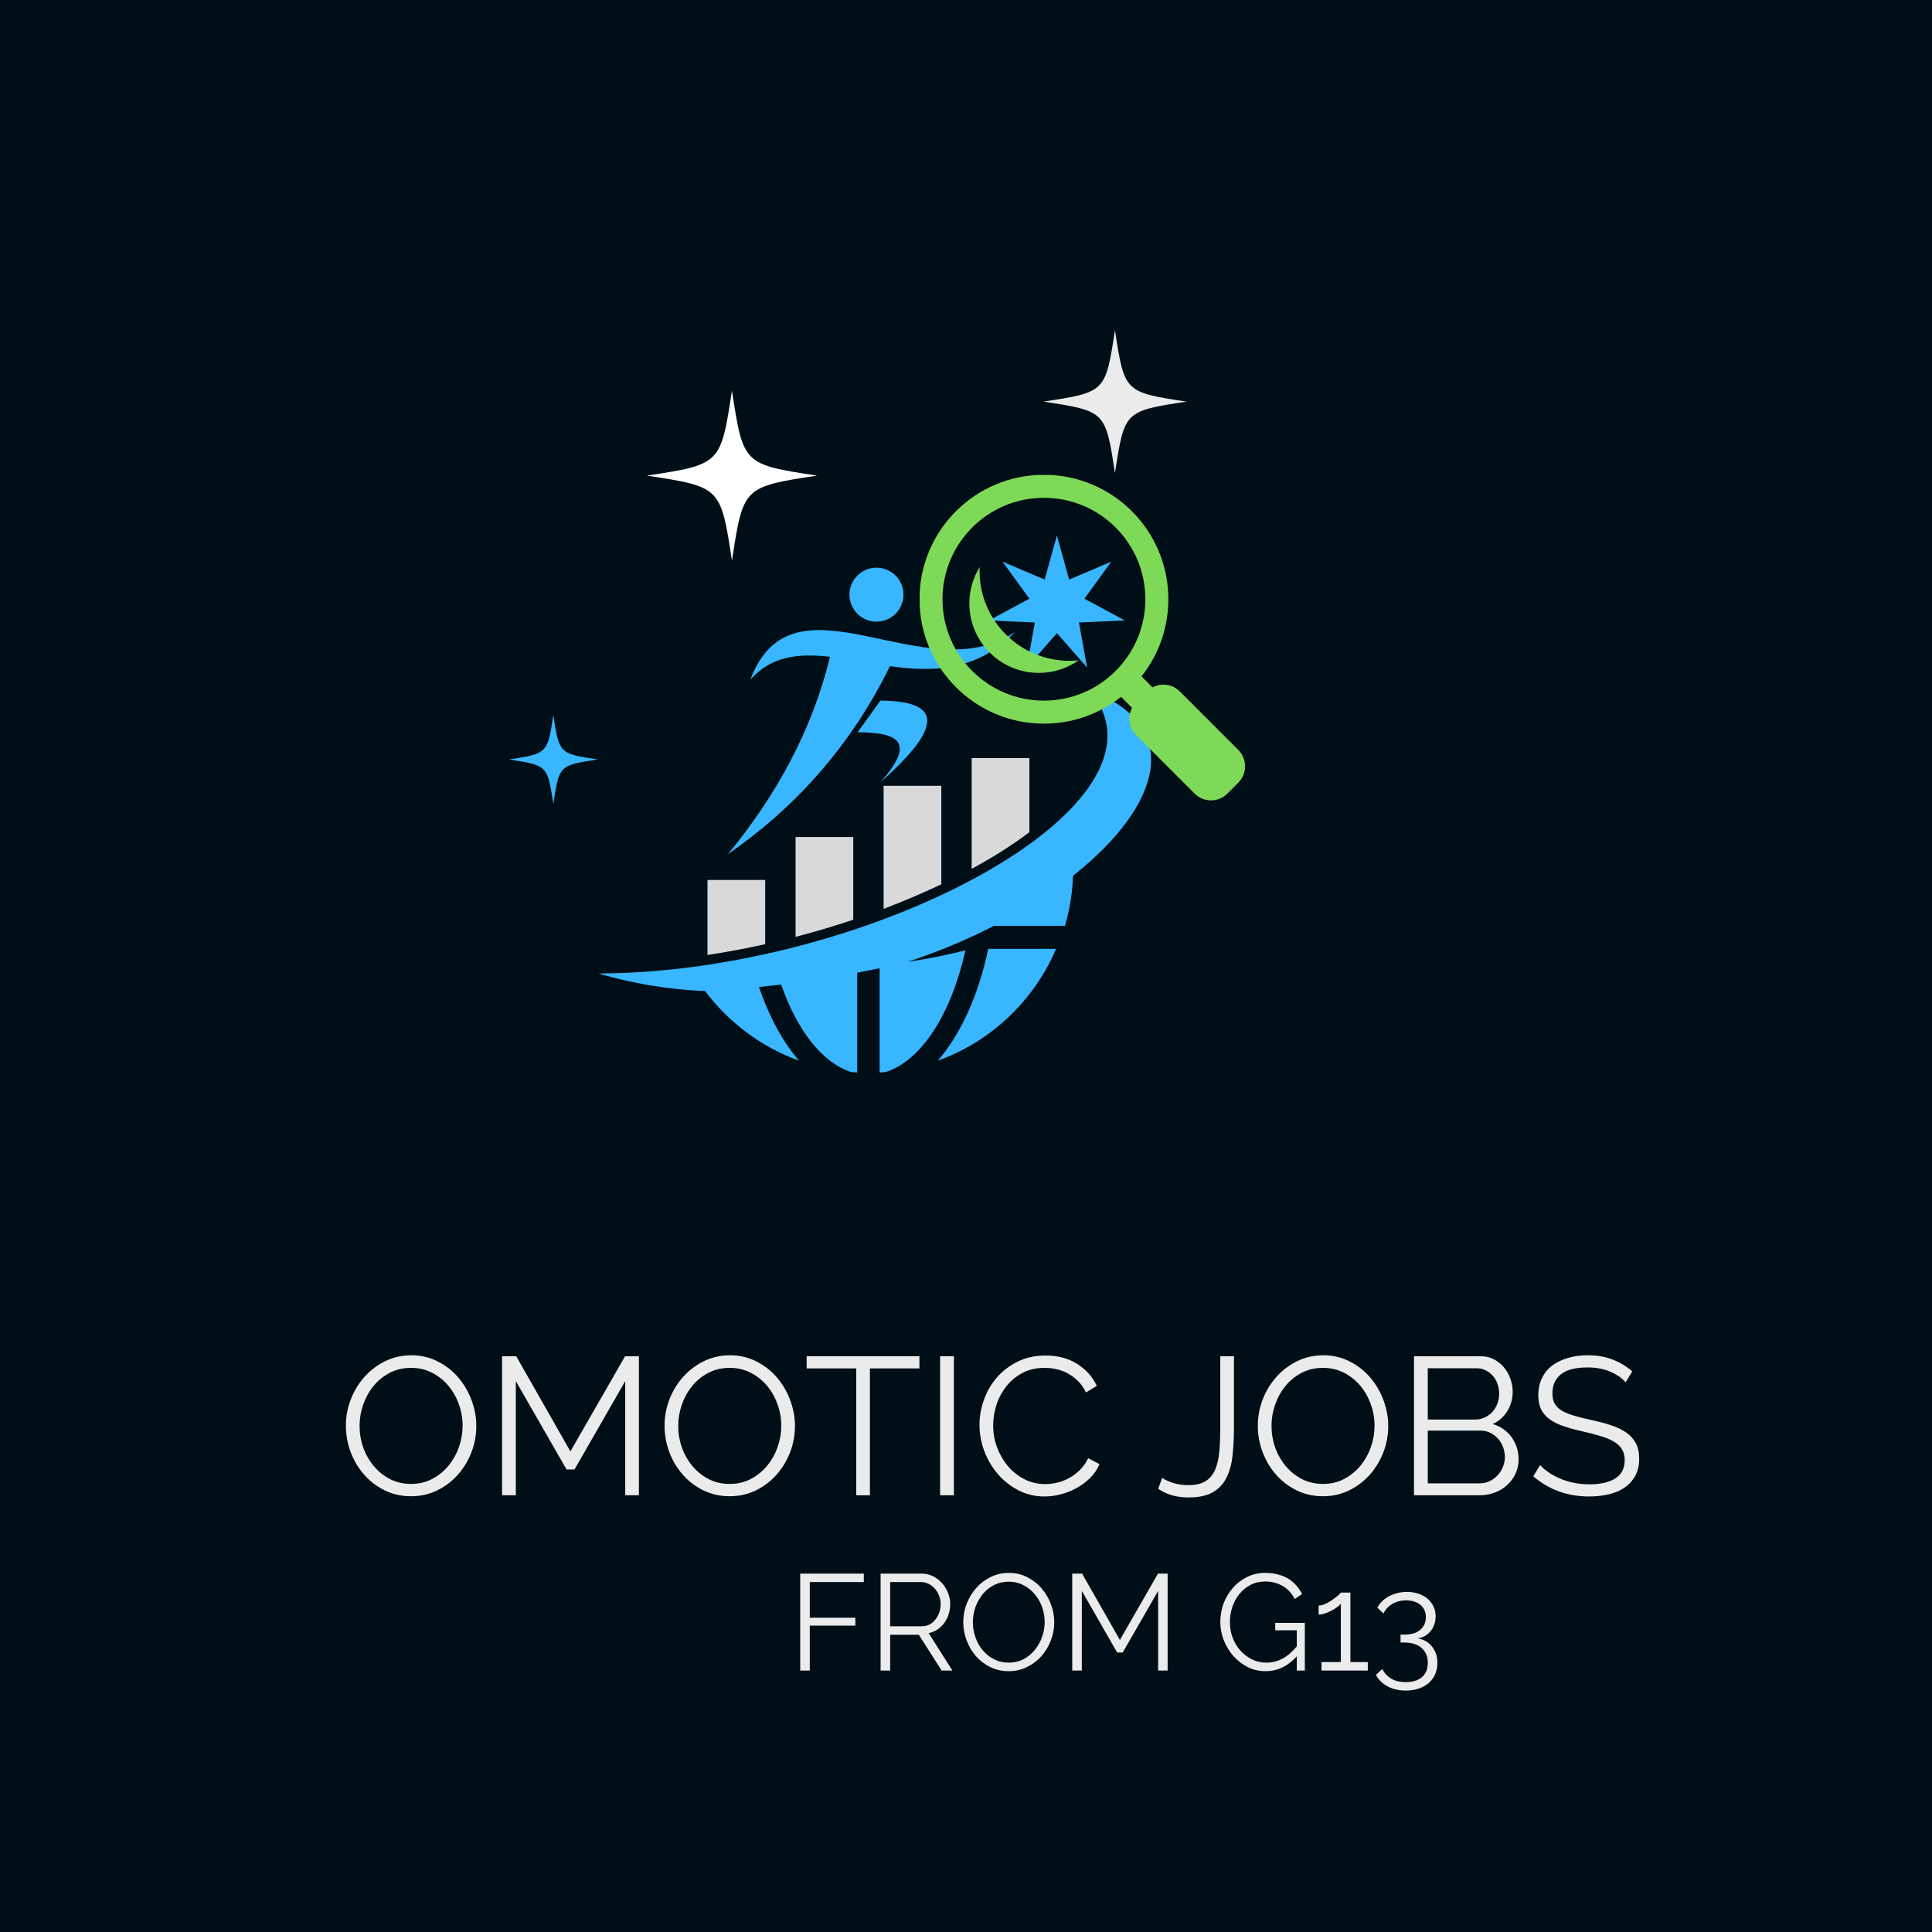 <svg xmlns="http://www.w3.org/2000/svg" xmlns:xlink="http://www.w3.org/1999/xlink" width="500" zoomAndPan="magnify" viewBox="0 0 375 375" height="500" preserveAspectRatio="xMidYMid meet" version="1.0"><defs><g/><clipPath id="id1"><path d="M 116.176 133 L 223.426 133 L 223.426 208.176 L 116.176 208.176 Z M 116.176 133 " clip-rule="nonzero"/></clipPath><clipPath id="id2"><path d="M 191 103.926 L 219 103.926 L 219 130 L 191 130 Z M 191 103.926 " clip-rule="nonzero"/></clipPath><clipPath id="id3"><path d="M 125.574 75.82 L 158.574 75.82 L 158.574 108.82 L 125.574 108.82 Z M 125.574 75.82 " clip-rule="nonzero"/></clipPath><clipPath id="id4"><path d="M 202.539 64.082 L 230.289 64.082 L 230.289 91.832 L 202.539 91.832 Z M 202.539 64.082 " clip-rule="nonzero"/></clipPath><clipPath id="id5"><path d="M 98.773 138.785 L 116.023 138.785 L 116.023 156.035 L 98.773 156.035 Z M 98.773 138.785 " clip-rule="nonzero"/></clipPath><clipPath id="id6"><path d="M 219 132 L 242 132 L 242 155.938 L 219 155.938 Z M 219 132 " clip-rule="nonzero"/></clipPath><clipPath id="id7"><path d="M 178.504 92.188 L 227 92.188 L 227 141 L 178.504 141 Z M 178.504 92.188 " clip-rule="nonzero"/></clipPath></defs><rect x="-37.5" width="450" fill="#ffffff" y="-37.5" height="450" fill-opacity="1"/><rect x="-37.5" width="450" fill="#000e17" y="-37.5" height="450" fill-opacity="1"/><rect x="-37.5" width="450" fill="#ffffff" y="-37.5" height="450" fill-opacity="1"/><rect x="-37.5" width="450" fill="#000e17" y="-37.5" height="450" fill-opacity="1"/><g clip-path="url(#id1)"><path fill="#38b6ff" d="M 207.457 176.746 C 207.918 174.547 208.199 172.285 208.281 169.973 C 208.465 169.832 208.645 169.684 208.824 169.543 C 225.305 156.293 230.07 140.91 211.34 133.914 C 217.629 141.035 215.316 149.355 207.504 157.34 C 207.285 157.562 207.066 157.785 206.84 158.008 C 193.039 171.547 163.578 183.98 133.711 187.777 C 133.512 187.801 133.312 187.828 133.105 187.852 C 127.441 188.547 121.758 188.934 116.176 188.953 C 122.703 190.895 129.402 191.98 136.098 192.344 C 136.277 192.34 136.453 192.332 136.633 192.324 C 136.695 192.32 136.758 192.32 136.824 192.316 C 141.418 198.461 147.758 203.23 155.109 205.887 C 151.941 202.234 149.273 197.332 147.32 191.574 C 148.75 191.43 150.188 191.273 151.617 191.102 C 154.707 199.965 159.578 206.281 165.227 208.09 C 165.617 208.121 166.004 208.152 166.395 208.168 L 166.395 188.797 C 167.84 188.523 169.285 188.238 170.734 187.934 L 170.734 208.168 C 171.125 208.148 171.516 208.121 171.906 208.09 C 178.883 205.855 184.672 196.75 187.387 184.457 C 184.047 185.312 180.527 186.031 176.828 186.594 C 176.629 186.625 176.422 186.656 176.219 186.684 C 182.156 184.727 187.773 182.352 192.93 179.711 L 206.715 179.711 C 207 178.738 207.246 177.75 207.457 176.746 Z M 207.457 176.746 " fill-opacity="1" fill-rule="evenodd"/></g><path fill="#38b6ff" d="M 170.891 135.984 L 166.477 142.117 C 173.387 142.23 178.473 143.395 170.828 151.887 C 184.473 139.879 181.469 136.07 170.895 135.984 Z M 170.891 135.984 " fill-opacity="1" fill-rule="evenodd"/><path fill="#38b6ff" d="M 164.879 115.422 C 164.879 118.316 167.227 120.66 170.125 120.66 C 173.02 120.66 175.367 118.316 175.367 115.422 C 175.367 112.531 173.02 110.188 170.125 110.188 C 167.23 110.188 164.879 112.531 164.879 115.422 Z M 164.879 115.422 " fill-opacity="1" fill-rule="evenodd"/><path fill="#38b6ff" d="M 161.109 127.48 C 157.582 141.883 150.609 154.469 141.281 165.809 C 154.367 156.723 165.109 144.859 172.738 129.305 C 181.02 130.457 189.602 130.367 197.039 122.641 C 179.648 134.562 153.938 109.699 145.629 131.965 C 149.703 127.266 155.094 126.805 161.105 127.48 Z M 161.109 127.48 " fill-opacity="1" fill-rule="evenodd"/><g clip-path="url(#id2)"><path fill="#38b6ff" d="M 205.145 103.934 L 207.523 112.496 L 215.707 109.012 L 210.484 116.207 L 218.316 120.426 L 209.426 120.832 L 211.008 129.578 L 205.145 122.895 L 199.285 129.578 L 200.863 120.832 L 191.973 120.426 L 199.805 116.207 L 194.582 109.012 L 202.77 112.496 Z M 205.145 103.934 " fill-opacity="1" fill-rule="evenodd"/></g><path fill="#d9d9d9" d="M 148.523 183.266 L 148.523 170.797 L 137.324 170.797 L 137.324 185.359 C 137.82 185.285 138.312 185.207 138.805 185.129 C 142.043 184.609 145.289 183.98 148.523 183.266 Z M 188.602 147.152 L 188.602 168.645 C 192.496 166.531 196.324 164.156 199.801 161.535 L 199.801 147.152 Z M 171.508 152.512 L 171.508 176.41 C 173.648 175.598 175.762 174.738 177.844 173.844 C 179.438 173.156 181.062 172.422 182.707 171.645 L 182.707 152.516 L 171.508 152.516 Z M 154.418 162.469 L 154.418 181.844 C 158.188 180.863 161.93 179.754 165.617 178.512 L 165.617 162.469 Z M 154.418 162.469 " fill-opacity="1" fill-rule="evenodd"/><path fill="#38b6ff" d="M 191.816 184.168 C 189.938 193.148 186.465 200.75 182.02 205.887 L 182.184 205.824 C 192.453 202.062 200.73 194.176 204.992 184.168 Z M 191.816 184.168 " fill-opacity="1" fill-rule="evenodd"/><g fill="#ebebeb" fill-opacity="1"><g transform="translate(65.543, 290.231)"><g><path d="M 14.25 0.188 C 12.375 0.188 10.656 -0.195 9.094 -0.969 C 7.539 -1.738 6.207 -2.766 5.094 -4.047 C 3.977 -5.328 3.113 -6.789 2.5 -8.438 C 1.895 -10.082 1.594 -11.766 1.594 -13.484 C 1.594 -15.285 1.914 -17.008 2.562 -18.656 C 3.207 -20.301 4.098 -21.754 5.234 -23.016 C 6.379 -24.285 7.723 -25.297 9.266 -26.047 C 10.816 -26.797 12.488 -27.172 14.281 -27.172 C 16.156 -27.172 17.875 -26.77 19.438 -25.969 C 21 -25.176 22.328 -24.133 23.422 -22.844 C 24.523 -21.551 25.379 -20.086 25.984 -18.453 C 26.598 -16.816 26.906 -15.148 26.906 -13.453 C 26.906 -11.648 26.582 -9.926 25.938 -8.281 C 25.289 -6.633 24.398 -5.18 23.266 -3.922 C 22.141 -2.672 20.805 -1.672 19.266 -0.922 C 17.723 -0.18 16.051 0.188 14.25 0.188 Z M 4.25 -13.484 C 4.25 -12.016 4.488 -10.602 4.969 -9.25 C 5.457 -7.895 6.145 -6.691 7.031 -5.641 C 7.914 -4.586 8.969 -3.75 10.188 -3.125 C 11.406 -2.508 12.758 -2.203 14.25 -2.203 C 15.77 -2.203 17.148 -2.531 18.391 -3.188 C 19.629 -3.852 20.68 -4.719 21.547 -5.781 C 22.41 -6.844 23.078 -8.047 23.547 -9.391 C 24.016 -10.734 24.25 -12.098 24.25 -13.484 C 24.25 -14.953 24 -16.363 23.5 -17.719 C 23.008 -19.082 22.32 -20.281 21.438 -21.312 C 20.551 -22.352 19.5 -23.18 18.281 -23.797 C 17.062 -24.422 15.719 -24.734 14.25 -24.734 C 12.727 -24.734 11.348 -24.41 10.109 -23.766 C 8.867 -23.117 7.816 -22.266 6.953 -21.203 C 6.086 -20.141 5.422 -18.938 4.953 -17.594 C 4.484 -16.25 4.25 -14.879 4.25 -13.484 Z M 4.25 -13.484 "/></g></g></g><g fill="#ebebeb" fill-opacity="1"><g transform="translate(94.075, 290.231)"><g><path d="M 27.281 0 L 27.281 -22.156 L 17.438 -5.016 L 15.891 -5.016 L 6.047 -22.156 L 6.047 0 L 3.375 0 L 3.375 -26.984 L 6.125 -26.984 L 16.641 -8.516 L 27.25 -26.984 L 29.938 -26.984 L 29.938 0 Z M 27.281 0 "/></g></g></g><g fill="#ebebeb" fill-opacity="1"><g transform="translate(127.394, 290.231)"><g><path d="M 14.25 0.188 C 12.375 0.188 10.656 -0.195 9.094 -0.969 C 7.539 -1.738 6.207 -2.766 5.094 -4.047 C 3.977 -5.328 3.113 -6.789 2.5 -8.438 C 1.895 -10.082 1.594 -11.766 1.594 -13.484 C 1.594 -15.285 1.914 -17.008 2.562 -18.656 C 3.207 -20.301 4.098 -21.754 5.234 -23.016 C 6.379 -24.285 7.723 -25.297 9.266 -26.047 C 10.816 -26.797 12.488 -27.172 14.281 -27.172 C 16.156 -27.172 17.875 -26.77 19.438 -25.969 C 21 -25.176 22.328 -24.133 23.422 -22.844 C 24.523 -21.551 25.379 -20.086 25.984 -18.453 C 26.598 -16.816 26.906 -15.148 26.906 -13.453 C 26.906 -11.648 26.582 -9.926 25.938 -8.281 C 25.289 -6.633 24.398 -5.18 23.266 -3.922 C 22.141 -2.672 20.805 -1.672 19.266 -0.922 C 17.723 -0.18 16.051 0.188 14.25 0.188 Z M 4.25 -13.484 C 4.25 -12.016 4.488 -10.602 4.969 -9.25 C 5.457 -7.895 6.145 -6.691 7.031 -5.641 C 7.914 -4.586 8.969 -3.75 10.188 -3.125 C 11.406 -2.508 12.758 -2.203 14.25 -2.203 C 15.77 -2.203 17.148 -2.531 18.391 -3.188 C 19.629 -3.852 20.68 -4.719 21.547 -5.781 C 22.41 -6.844 23.078 -8.047 23.547 -9.391 C 24.016 -10.734 24.25 -12.098 24.25 -13.484 C 24.25 -14.953 24 -16.363 23.5 -17.719 C 23.008 -19.082 22.32 -20.281 21.438 -21.312 C 20.551 -22.352 19.5 -23.18 18.281 -23.797 C 17.062 -24.422 15.719 -24.734 14.25 -24.734 C 12.727 -24.734 11.348 -24.41 10.109 -23.766 C 8.867 -23.117 7.816 -22.266 6.953 -21.203 C 6.086 -20.141 5.422 -18.938 4.953 -17.594 C 4.484 -16.25 4.25 -14.879 4.25 -13.484 Z M 4.25 -13.484 "/></g></g></g><g fill="#ebebeb" fill-opacity="1"><g transform="translate(155.927, 290.231)"><g><path d="M 22.531 -24.625 L 12.922 -24.625 L 12.922 0 L 10.266 0 L 10.266 -24.625 L 0.641 -24.625 L 0.641 -26.984 L 22.531 -26.984 Z M 22.531 -24.625 "/></g></g></g><g fill="#ebebeb" fill-opacity="1"><g transform="translate(179.102, 290.231)"><g><path d="M 3.375 0 L 3.375 -26.984 L 6.047 -26.984 L 6.047 0 Z M 3.375 0 "/></g></g></g><g fill="#ebebeb" fill-opacity="1"><g transform="translate(188.524, 290.231)"><g><path d="M 1.594 -13.688 C 1.594 -15.301 1.879 -16.91 2.453 -18.516 C 3.023 -20.129 3.852 -21.566 4.938 -22.828 C 6.031 -24.098 7.375 -25.129 8.969 -25.922 C 10.562 -26.723 12.375 -27.125 14.406 -27.125 C 16.812 -27.125 18.867 -26.578 20.578 -25.484 C 22.285 -24.398 23.547 -22.984 24.359 -21.234 L 22.266 -19.953 C 21.836 -20.836 21.312 -21.582 20.688 -22.188 C 20.07 -22.801 19.406 -23.297 18.688 -23.672 C 17.977 -24.055 17.242 -24.328 16.484 -24.484 C 15.734 -24.648 14.988 -24.734 14.25 -24.734 C 12.625 -24.734 11.191 -24.406 9.953 -23.75 C 8.711 -23.094 7.664 -22.227 6.812 -21.156 C 5.969 -20.094 5.328 -18.895 4.891 -17.562 C 4.461 -16.238 4.25 -14.895 4.25 -13.531 C 4.25 -12.031 4.508 -10.598 5.031 -9.234 C 5.551 -7.867 6.258 -6.66 7.156 -5.609 C 8.062 -4.555 9.129 -3.719 10.359 -3.094 C 11.586 -2.477 12.922 -2.172 14.359 -2.172 C 15.117 -2.172 15.895 -2.266 16.688 -2.453 C 17.488 -2.641 18.266 -2.941 19.016 -3.359 C 19.766 -3.773 20.457 -4.297 21.094 -4.922 C 21.727 -5.547 22.258 -6.301 22.688 -7.188 L 24.891 -6.047 C 24.461 -5.023 23.852 -4.129 23.062 -3.359 C 22.281 -2.586 21.406 -1.938 20.438 -1.406 C 19.477 -0.875 18.457 -0.469 17.375 -0.188 C 16.301 0.094 15.25 0.234 14.219 0.234 C 12.363 0.234 10.66 -0.172 9.109 -0.984 C 7.566 -1.797 6.238 -2.852 5.125 -4.156 C 4.008 -5.469 3.141 -6.953 2.516 -8.609 C 1.898 -10.266 1.594 -11.957 1.594 -13.688 Z M 1.594 -13.688 "/></g></g></g><g fill="#ebebeb" fill-opacity="1"><g transform="translate(214.587, 290.231)"><g/></g></g><g fill="#ebebeb" fill-opacity="1"><g transform="translate(224.275, 290.231)"><g><path d="M 1.297 -3.375 C 1.848 -3 2.562 -2.672 3.438 -2.391 C 4.312 -2.109 5.297 -1.969 6.391 -1.969 C 7.754 -1.969 8.848 -2.211 9.672 -2.703 C 10.492 -3.203 11.117 -3.93 11.547 -4.891 C 11.984 -5.859 12.266 -7.047 12.391 -8.453 C 12.516 -9.859 12.578 -11.461 12.578 -13.266 L 12.578 -26.984 L 15.234 -26.984 L 15.234 -13.266 C 15.234 -11.211 15.141 -9.344 14.953 -7.656 C 14.766 -5.969 14.363 -4.531 13.75 -3.344 C 13.145 -2.156 12.258 -1.227 11.094 -0.562 C 9.926 0.094 8.359 0.422 6.391 0.422 C 4.109 0.422 2.156 -0.133 0.531 -1.25 Z M 1.297 -3.375 "/></g></g></g><g fill="#ebebeb" fill-opacity="1"><g transform="translate(242.549, 290.231)"><g><path d="M 14.25 0.188 C 12.375 0.188 10.656 -0.195 9.094 -0.969 C 7.539 -1.738 6.207 -2.766 5.094 -4.047 C 3.977 -5.328 3.113 -6.789 2.5 -8.438 C 1.895 -10.082 1.594 -11.766 1.594 -13.484 C 1.594 -15.285 1.914 -17.008 2.562 -18.656 C 3.207 -20.301 4.098 -21.754 5.234 -23.016 C 6.379 -24.285 7.723 -25.297 9.266 -26.047 C 10.816 -26.797 12.488 -27.172 14.281 -27.172 C 16.156 -27.172 17.875 -26.77 19.438 -25.969 C 21 -25.176 22.328 -24.133 23.422 -22.844 C 24.523 -21.551 25.379 -20.086 25.984 -18.453 C 26.598 -16.816 26.906 -15.148 26.906 -13.453 C 26.906 -11.648 26.582 -9.926 25.938 -8.281 C 25.289 -6.633 24.398 -5.18 23.266 -3.922 C 22.141 -2.672 20.805 -1.672 19.266 -0.922 C 17.723 -0.18 16.051 0.188 14.25 0.188 Z M 4.25 -13.484 C 4.25 -12.016 4.488 -10.602 4.969 -9.25 C 5.457 -7.895 6.145 -6.691 7.031 -5.641 C 7.914 -4.586 8.969 -3.75 10.188 -3.125 C 11.406 -2.508 12.758 -2.203 14.25 -2.203 C 15.77 -2.203 17.148 -2.531 18.391 -3.188 C 19.629 -3.852 20.68 -4.719 21.547 -5.781 C 22.41 -6.844 23.078 -8.047 23.547 -9.391 C 24.016 -10.734 24.25 -12.098 24.25 -13.484 C 24.25 -14.953 24 -16.363 23.5 -17.719 C 23.008 -19.082 22.32 -20.281 21.438 -21.312 C 20.551 -22.352 19.5 -23.18 18.281 -23.797 C 17.062 -24.422 15.719 -24.734 14.25 -24.734 C 12.727 -24.734 11.348 -24.41 10.109 -23.766 C 8.867 -23.117 7.816 -22.266 6.953 -21.203 C 6.086 -20.141 5.422 -18.938 4.953 -17.594 C 4.484 -16.25 4.25 -14.879 4.25 -13.484 Z M 4.25 -13.484 "/></g></g></g><g fill="#ebebeb" fill-opacity="1"><g transform="translate(271.081, 290.231)"><g><path d="M 23.672 -6.953 C 23.672 -5.941 23.469 -5.008 23.062 -4.156 C 22.656 -3.312 22.109 -2.578 21.422 -1.953 C 20.742 -1.336 19.945 -0.859 19.031 -0.516 C 18.125 -0.172 17.148 0 16.109 0 L 3.375 0 L 3.375 -26.984 L 16.375 -26.984 C 17.312 -26.984 18.16 -26.781 18.922 -26.375 C 19.68 -25.969 20.328 -25.441 20.859 -24.797 C 21.391 -24.148 21.801 -23.414 22.094 -22.594 C 22.383 -21.77 22.531 -20.941 22.531 -20.109 C 22.531 -18.734 22.188 -17.484 21.5 -16.359 C 20.82 -15.234 19.875 -14.391 18.656 -13.828 C 20.195 -13.367 21.414 -12.52 22.312 -11.281 C 23.219 -10.039 23.672 -8.598 23.672 -6.953 Z M 21.016 -7.406 C 21.016 -8.062 20.898 -8.703 20.672 -9.328 C 20.441 -9.953 20.117 -10.5 19.703 -10.969 C 19.285 -11.438 18.789 -11.816 18.219 -12.109 C 17.645 -12.398 17.031 -12.547 16.375 -12.547 L 6.047 -12.547 L 6.047 -2.312 L 16.109 -2.312 C 16.797 -2.312 17.438 -2.453 18.031 -2.734 C 18.625 -3.016 19.141 -3.391 19.578 -3.859 C 20.023 -4.328 20.375 -4.867 20.625 -5.484 C 20.883 -6.109 21.016 -6.75 21.016 -7.406 Z M 6.047 -24.656 L 6.047 -14.703 L 15.312 -14.703 C 15.969 -14.703 16.582 -14.844 17.156 -15.125 C 17.727 -15.406 18.219 -15.77 18.625 -16.219 C 19.031 -16.676 19.344 -17.203 19.562 -17.797 C 19.789 -18.398 19.906 -19.031 19.906 -19.688 C 19.906 -20.363 19.797 -21.004 19.578 -21.609 C 19.367 -22.223 19.066 -22.75 18.672 -23.188 C 18.285 -23.633 17.82 -23.988 17.281 -24.25 C 16.75 -24.52 16.172 -24.656 15.547 -24.656 Z M 6.047 -24.656 "/></g></g></g><g fill="#ebebeb" fill-opacity="1"><g transform="translate(296.384, 290.231)"><g><path d="M 19.156 -21.922 C 18.395 -22.785 17.379 -23.484 16.109 -24.016 C 14.848 -24.547 13.406 -24.812 11.781 -24.812 C 9.395 -24.812 7.656 -24.359 6.562 -23.453 C 5.477 -22.555 4.938 -21.336 4.938 -19.797 C 4.938 -18.984 5.082 -18.316 5.375 -17.797 C 5.664 -17.285 6.113 -16.836 6.719 -16.453 C 7.332 -16.078 8.113 -15.75 9.062 -15.469 C 10.008 -15.188 11.129 -14.906 12.422 -14.625 C 13.867 -14.32 15.164 -13.977 16.312 -13.594 C 17.469 -13.219 18.453 -12.742 19.266 -12.172 C 20.078 -11.609 20.695 -10.922 21.125 -10.109 C 21.562 -9.297 21.781 -8.281 21.781 -7.062 C 21.781 -5.82 21.535 -4.742 21.047 -3.828 C 20.566 -2.922 19.895 -2.16 19.031 -1.547 C 18.176 -0.941 17.148 -0.492 15.953 -0.203 C 14.766 0.086 13.461 0.234 12.047 0.234 C 7.867 0.234 4.258 -1.07 1.219 -3.688 L 2.547 -5.859 C 3.023 -5.348 3.598 -4.863 4.266 -4.406 C 4.941 -3.945 5.691 -3.547 6.516 -3.203 C 7.336 -2.867 8.219 -2.602 9.156 -2.406 C 10.094 -2.219 11.082 -2.125 12.125 -2.125 C 14.281 -2.125 15.957 -2.508 17.156 -3.281 C 18.363 -4.062 18.969 -5.234 18.969 -6.797 C 18.969 -7.641 18.797 -8.344 18.453 -8.906 C 18.109 -9.477 17.594 -9.973 16.906 -10.391 C 16.227 -10.805 15.379 -11.164 14.359 -11.469 C 13.348 -11.781 12.172 -12.086 10.828 -12.391 C 9.41 -12.711 8.172 -13.051 7.109 -13.406 C 6.047 -13.77 5.145 -14.219 4.406 -14.75 C 3.676 -15.281 3.125 -15.914 2.75 -16.656 C 2.383 -17.406 2.203 -18.328 2.203 -19.422 C 2.203 -20.66 2.438 -21.766 2.906 -22.734 C 3.375 -23.711 4.035 -24.523 4.891 -25.172 C 5.754 -25.816 6.77 -26.312 7.938 -26.656 C 9.102 -27 10.395 -27.172 11.812 -27.172 C 13.613 -27.172 15.219 -26.895 16.625 -26.344 C 18.031 -25.801 19.301 -25.035 20.438 -24.047 Z M 19.156 -21.922 "/></g></g></g><g clip-path="url(#id3)"><path fill="#ffffff" d="M 125.574 92.316 C 139.879 94.512 139.879 94.512 142.074 108.816 C 144.262 94.512 144.262 94.512 158.57 92.316 C 144.262 90.129 144.262 90.129 142.074 75.82 C 139.879 90.129 139.879 90.129 125.574 92.316 " fill-opacity="1" fill-rule="nonzero"/></g><g clip-path="url(#id4)"><path fill="#ebebeb" d="M 202.539 77.953 C 214.57 79.797 214.57 79.797 216.414 91.828 C 218.254 79.797 218.254 79.797 230.285 77.953 C 218.254 76.113 218.254 76.113 216.414 64.082 C 214.57 76.113 214.57 76.113 202.539 77.953 " fill-opacity="1" fill-rule="nonzero"/></g><g clip-path="url(#id5)"><path fill="#38b6ff" d="M 98.773 147.41 C 106.25 148.555 106.25 148.555 107.398 156.035 C 108.543 148.555 108.543 148.555 116.023 147.41 C 108.543 146.266 108.543 146.266 107.398 138.785 C 106.25 146.266 106.25 146.266 98.773 147.41 " fill-opacity="1" fill-rule="nonzero"/></g><path fill="#7ed957" d="M 215.586 133.242 L 219.559 129.27 L 227.621 137.332 L 223.648 141.305 Z M 215.586 133.242 " fill-opacity="1" fill-rule="nonzero"/><g clip-path="url(#id6)"><path fill="#7ed957" d="M 240.355 145.562 C 242.109 147.316 242.109 150.164 240.355 151.922 L 238.238 154.039 C 236.48 155.797 233.633 155.797 231.879 154.039 L 220.523 142.68 C 218.766 140.922 218.766 138.078 220.52 136.32 L 222.641 134.203 C 224.395 132.449 227.242 132.449 229 134.203 Z M 240.355 145.562 " fill-opacity="1" fill-rule="nonzero"/></g><g clip-path="url(#id7)"><path fill="#7ed957" d="M 202.625 92.156 C 189.285 92.156 178.473 102.969 178.473 116.309 C 178.473 129.648 189.285 140.461 202.625 140.461 C 215.965 140.461 226.777 129.648 226.777 116.309 C 226.777 102.969 215.965 92.156 202.625 92.156 Z M 202.625 135.992 C 191.75 135.992 182.938 127.184 182.938 116.309 C 182.938 105.434 191.75 96.625 202.625 96.625 C 213.5 96.625 222.312 105.434 222.312 116.309 C 222.312 127.184 213.5 135.992 202.625 135.992 Z M 202.625 135.992 " fill-opacity="1" fill-rule="nonzero"/></g><path fill="#7ed957" d="M 207.578 128.262 C 197.945 128.262 190.129 120.449 190.129 110.812 C 190.129 110.559 190.156 110.309 190.168 110.051 C 188.895 112.109 188.148 114.527 188.148 117.121 C 188.148 124.574 194.191 130.609 201.637 130.609 C 204.516 130.609 207.176 129.707 209.367 128.172 C 208.777 128.234 208.18 128.262 207.578 128.262 Z M 207.578 128.262 " fill-opacity="1" fill-rule="nonzero"/><g fill="#ebebeb" fill-opacity="1"><g transform="translate(152.96, 324.25)"><g><path d="M 2.359 0 L 2.359 -18.812 L 14.703 -18.812 L 14.703 -17.172 L 4.219 -17.172 L 4.219 -10.25 L 13.062 -10.25 L 13.062 -8.719 L 4.219 -8.719 L 4.219 0 Z M 2.359 0 "/></g></g></g><g fill="#ebebeb" fill-opacity="1"><g transform="translate(168.565, 324.25)"><g><path d="M 2.359 0 L 2.359 -18.812 L 10.312 -18.812 C 11.125 -18.812 11.867 -18.641 12.547 -18.297 C 13.223 -17.953 13.805 -17.5 14.297 -16.938 C 14.797 -16.383 15.18 -15.754 15.453 -15.047 C 15.734 -14.336 15.875 -13.625 15.875 -12.906 C 15.875 -12.219 15.77 -11.555 15.562 -10.922 C 15.363 -10.297 15.082 -9.734 14.719 -9.234 C 14.352 -8.734 13.914 -8.312 13.406 -7.969 C 12.895 -7.625 12.32 -7.391 11.688 -7.266 L 16.297 0 L 14.203 0 L 9.781 -6.938 L 4.219 -6.938 L 4.219 0 Z M 4.219 -8.594 L 10.359 -8.594 C 10.91 -8.594 11.41 -8.707 11.859 -8.938 C 12.305 -9.176 12.688 -9.5 13 -9.906 C 13.32 -10.312 13.57 -10.77 13.75 -11.281 C 13.926 -11.801 14.016 -12.344 14.016 -12.906 C 14.016 -13.469 13.91 -14.008 13.703 -14.531 C 13.504 -15.051 13.234 -15.504 12.891 -15.891 C 12.547 -16.285 12.141 -16.598 11.672 -16.828 C 11.203 -17.055 10.711 -17.172 10.203 -17.172 L 4.219 -17.172 Z M 4.219 -8.594 "/></g></g></g><g fill="#ebebeb" fill-opacity="1"><g transform="translate(185.865, 324.25)"><g><path d="M 9.938 0.125 C 8.625 0.125 7.426 -0.141 6.344 -0.672 C 5.258 -1.211 4.328 -1.926 3.547 -2.812 C 2.773 -3.707 2.176 -4.727 1.75 -5.875 C 1.32 -7.031 1.109 -8.207 1.109 -9.406 C 1.109 -10.656 1.332 -11.852 1.781 -13 C 2.238 -14.156 2.863 -15.176 3.656 -16.062 C 4.445 -16.945 5.379 -17.648 6.453 -18.172 C 7.535 -18.691 8.707 -18.953 9.969 -18.953 C 11.27 -18.953 12.461 -18.672 13.547 -18.109 C 14.641 -17.555 15.566 -16.828 16.328 -15.922 C 17.098 -15.023 17.695 -14.004 18.125 -12.859 C 18.551 -11.723 18.766 -10.562 18.766 -9.375 C 18.766 -8.125 18.535 -6.922 18.078 -5.766 C 17.629 -4.617 17.008 -3.609 16.219 -2.734 C 15.438 -1.867 14.504 -1.176 13.422 -0.656 C 12.348 -0.133 11.188 0.125 9.938 0.125 Z M 2.969 -9.406 C 2.969 -8.383 3.133 -7.398 3.469 -6.453 C 3.801 -5.504 4.273 -4.66 4.891 -3.922 C 5.516 -3.191 6.25 -2.609 7.094 -2.172 C 7.945 -1.742 8.895 -1.531 9.938 -1.531 C 11 -1.531 11.961 -1.758 12.828 -2.219 C 13.691 -2.688 14.422 -3.289 15.016 -4.031 C 15.617 -4.77 16.082 -5.609 16.406 -6.547 C 16.738 -7.484 16.906 -8.438 16.906 -9.406 C 16.906 -10.426 16.734 -11.41 16.391 -12.359 C 16.047 -13.305 15.562 -14.141 14.938 -14.859 C 14.32 -15.586 13.586 -16.164 12.734 -16.594 C 11.891 -17.031 10.957 -17.25 9.938 -17.25 C 8.875 -17.25 7.91 -17.023 7.047 -16.578 C 6.18 -16.129 5.445 -15.531 4.844 -14.781 C 4.25 -14.039 3.785 -13.203 3.453 -12.266 C 3.129 -11.328 2.969 -10.375 2.969 -9.406 Z M 2.969 -9.406 "/></g></g></g><g fill="#ebebeb" fill-opacity="1"><g transform="translate(205.762, 324.25)"><g><path d="M 19.031 0 L 19.031 -15.453 L 12.156 -3.5 L 11.078 -3.5 L 4.219 -15.453 L 4.219 0 L 2.359 0 L 2.359 -18.812 L 4.266 -18.812 L 11.609 -5.938 L 19 -18.812 L 20.875 -18.812 L 20.875 0 Z M 19.031 0 "/></g></g></g><g fill="#ebebeb" fill-opacity="1"><g transform="translate(228.996, 324.25)"><g/></g></g><g fill="#ebebeb" fill-opacity="1"><g transform="translate(235.752, 324.25)"><g><path d="M 15.953 -2.75 C 14.203 -0.832 12.188 0.125 9.906 0.125 C 8.633 0.125 7.461 -0.145 6.391 -0.688 C 5.328 -1.238 4.398 -1.961 3.609 -2.859 C 2.828 -3.766 2.211 -4.785 1.766 -5.922 C 1.328 -7.055 1.109 -8.227 1.109 -9.438 C 1.109 -10.688 1.32 -11.883 1.75 -13.031 C 2.188 -14.188 2.797 -15.203 3.578 -16.078 C 4.359 -16.953 5.273 -17.648 6.328 -18.172 C 7.391 -18.691 8.551 -18.953 9.812 -18.953 C 10.727 -18.953 11.566 -18.848 12.328 -18.641 C 13.086 -18.441 13.758 -18.16 14.344 -17.797 C 14.938 -17.43 15.445 -16.992 15.875 -16.484 C 16.312 -15.984 16.68 -15.438 16.984 -14.844 L 15.562 -13.891 C 14.938 -15.055 14.129 -15.91 13.141 -16.453 C 12.148 -17.004 11.031 -17.281 9.781 -17.281 C 8.738 -17.281 7.797 -17.055 6.953 -16.609 C 6.117 -16.172 5.406 -15.582 4.812 -14.844 C 4.219 -14.113 3.758 -13.273 3.438 -12.328 C 3.125 -11.391 2.969 -10.414 2.969 -9.406 C 2.969 -8.344 3.145 -7.332 3.5 -6.375 C 3.863 -5.426 4.363 -4.594 5 -3.875 C 5.645 -3.164 6.395 -2.598 7.25 -2.172 C 8.102 -1.742 9.035 -1.531 10.047 -1.531 C 11.117 -1.531 12.145 -1.781 13.125 -2.281 C 14.102 -2.789 15.047 -3.594 15.953 -4.688 L 15.953 -7.812 L 11.766 -7.812 L 11.766 -9.25 L 17.516 -9.25 L 17.516 0 L 15.953 0 Z M 15.953 -2.75 "/></g></g></g><g fill="#ebebeb" fill-opacity="1"><g transform="translate(254.722, 324.25)"><g><path d="M 10.766 -1.641 L 10.766 0 L 1.781 0 L 1.781 -1.641 L 5.531 -1.641 L 5.531 -12.984 C 5.395 -12.773 5.156 -12.547 4.812 -12.297 C 4.469 -12.047 4.086 -11.812 3.672 -11.594 C 3.254 -11.383 2.82 -11.207 2.375 -11.062 C 1.938 -10.926 1.551 -10.859 1.219 -10.859 L 1.219 -12.609 C 1.625 -12.609 2.066 -12.723 2.547 -12.953 C 3.035 -13.18 3.492 -13.445 3.922 -13.75 C 4.359 -14.051 4.727 -14.332 5.031 -14.594 C 5.332 -14.863 5.5 -15.039 5.531 -15.125 L 7.391 -15.125 L 7.391 -1.641 Z M 10.766 -1.641 "/></g></g></g><g fill="#ebebeb" fill-opacity="1"><g transform="translate(266.061, 324.25)"><g><path d="M 9.094 -6.25 C 10.258 -6.062 11.191 -5.531 11.891 -4.656 C 12.586 -3.789 12.938 -2.723 12.938 -1.453 C 12.938 -0.66 12.789 0.062 12.5 0.719 C 12.207 1.383 11.789 1.953 11.25 2.422 C 10.707 2.891 10.062 3.25 9.312 3.5 C 8.562 3.758 7.727 3.891 6.812 3.891 C 5.469 3.891 4.289 3.617 3.281 3.078 C 2.281 2.547 1.52 1.801 1 0.844 L 2.25 -0.297 C 2.625 0.484 3.191 1.102 3.953 1.562 C 4.711 2.02 5.664 2.25 6.812 2.25 C 8.133 2.25 9.176 1.926 9.938 1.281 C 10.695 0.633 11.078 -0.285 11.078 -1.484 C 11.078 -2.703 10.676 -3.664 9.875 -4.375 C 9.082 -5.082 7.938 -5.438 6.438 -5.438 L 5.781 -5.438 L 5.781 -6.969 L 6.5 -6.969 C 7.852 -6.969 8.891 -7.281 9.609 -7.906 C 10.336 -8.531 10.703 -9.348 10.703 -10.359 C 10.703 -10.891 10.602 -11.359 10.406 -11.766 C 10.219 -12.172 9.953 -12.508 9.609 -12.781 C 9.266 -13.062 8.859 -13.27 8.391 -13.406 C 7.922 -13.551 7.41 -13.625 6.859 -13.625 C 5.859 -13.625 4.973 -13.395 4.203 -12.938 C 3.43 -12.488 2.852 -11.867 2.469 -11.078 L 1.297 -12.188 C 1.504 -12.645 1.801 -13.062 2.188 -13.438 C 2.582 -13.82 3.023 -14.145 3.516 -14.406 C 4.016 -14.676 4.562 -14.883 5.156 -15.031 C 5.758 -15.188 6.379 -15.266 7.016 -15.266 C 7.828 -15.266 8.57 -15.148 9.25 -14.922 C 9.938 -14.691 10.523 -14.367 11.016 -13.953 C 11.516 -13.535 11.898 -13.035 12.172 -12.453 C 12.453 -11.867 12.594 -11.223 12.594 -10.516 C 12.594 -9.984 12.508 -9.473 12.344 -8.984 C 12.188 -8.504 11.957 -8.07 11.656 -7.688 C 11.352 -7.312 10.984 -6.992 10.547 -6.734 C 10.117 -6.484 9.633 -6.32 9.094 -6.25 Z M 9.094 -6.25 "/></g></g></g></svg>
